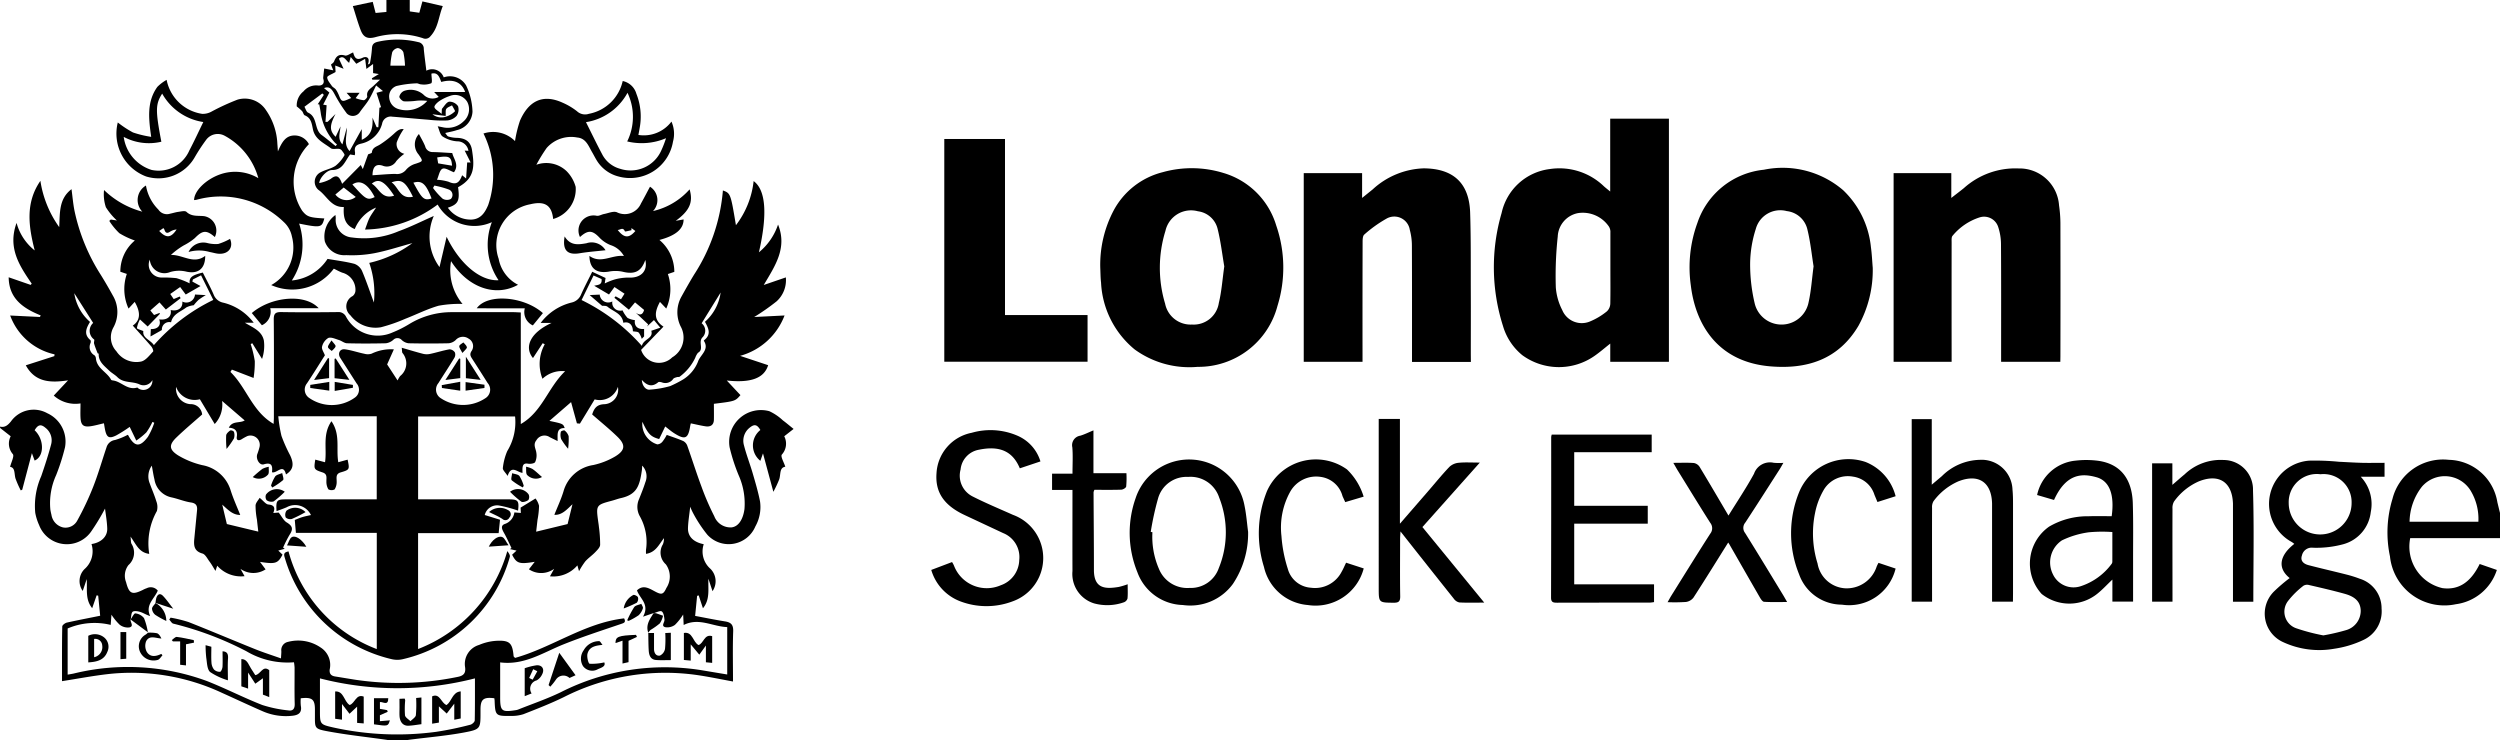 <svg data-name="Group 457" xmlns="http://www.w3.org/2000/svg" width="182.864" height="54.158" viewBox="0 0 182.864 54.158">
    <path data-name="Path 542" d="M0 31.204c.37.091.592-.126.8-.377a2.04 2.04 0 0 1 2.661-.6 2.276 2.276 0 0 1 1.292 2.5 15.512 15.512 0 0 1-.645 2.023 4.935 4.935 0 0 0-.423 2.535c.02.124.047.248.078.37a1.118 1.118 0 0 0 .849.924.973.973 0 0 0 1.045-.511 20.94 20.94 0 0 0 1.163-2.469c.368-.936.643-1.909.967-2.864a.756.756 0 0 1 .628-.551 4.754 4.754 0 0 0 .924-.378.086.086 0 0 1 .042.035c.454.852.846.9 1.434.117a5.117 5.117 0 0 0 .47-1.036l-.135-.061a4.694 4.694 0 0 1-.447.769 5.169 5.169 0 0 1-.735.595l-.481-1a10.489 10.489 0 0 1-.98.621c-.523.261-.7.158-.82-.4-.032-.153-.054-.309-.084-.485-.338.076-.65.168-.967.215-.535.078-.717-.077-.747-.623-.019-.329 0-.66 0-1.045a2.363 2.363 0 0 1-1.956-.573l1.045-1.115c-1.258.189-2.4.166-3.09-1.1l2.086-.67.018-.13a4.492 4.492 0 0 1-3.248-2.841l2.176.107.057-.115C1.688 22.552.651 21.834.635 20.282l1.607.557.078-.09c-.892-1.305-1.775-2.612-1.107-4.444a3.829 3.829 0 0 0 1.326 2.013c-.447-1.754-.7-3.471.416-5.089a7.837 7.837 0 0 0 1.376 3.384c.058-1.071-.028-2.067.9-2.776.075.558.117 1.07.216 1.571a14.085 14.085 0 0 0 1.927 4.7q.461.745.882 1.514a2.345 2.345 0 0 1 .047 2.315 1.491 1.491 0 0 0 .211 1.757 1.743 1.743 0 0 0 1.821.748c.331-.081.6-.455.863-.728.043-.044-.047-.274-.13-.372-.429-.5-.877-.991-1.356-1.527.615-.416.544-1.044.141-1.733l-.451.488a3.432 3.432 0 0 1-.125-2.534l-.474-.159a2.949 2.949 0 0 1 1.061-2.284 5.743 5.743 0 0 1-1.133-.535 4.807 4.807 0 0 1-.738-.9l.111-.1.446.069a4.719 4.719 0 0 1-.805-.969A2.968 2.968 0 0 1 7.61 13.9a6.363 6.363 0 0 0 2.8 1.582 1.228 1.228 0 0 1 .266-1.911 3.237 3.237 0 0 0 .908 1.759.75.75 0 0 0 .859.3c.2-.04.4-.107.6-.134s.491-.1.595 0c.389.369.847.262 1.3.316a1.07 1.07 0 0 1 .777 1.527c-.61-.531-.9-.5-1.461.075a4.27 4.27 0 0 1-.811.535 5.271 5.271 0 0 0-.942.7c.86-.035 1.654.718 2.509.066.007.918-.5 1.348-1.373 1.155a2.278 2.278 0 0 0-1.191.029 1.073 1.073 0 0 1-1.488-.91.935.935 0 0 0 .88 1.311 9.036 9.036 0 0 1 1.063.045 5.825 5.825 0 0 1 .97.381c-.043-.431.162-.6.964-.788.263.527.552 1.051.789 1.6a.944.944 0 0 0 .7.6 3.94 3.94 0 0 1 2.232 1.468h-.646c.568.348 1.246.587 1.391 1.305a2.971 2.971 0 0 1-.133 1.344l-.714-1.15-.117.065a7.835 7.835 0 0 1 .3 1.242 7.239 7.239 0 0 1-.089 1.234l-1.587-.611-.106.17c1.183 1.147 1.595 2.9 3.158 3.8.007-.151.02-.311.02-.472 0-2.387.015-4.773-.009-7.16-.006-.455.142-.552.563-.546 1.374.023 2.75.017 4.124 0a.608.608 0 0 1 .6.34 2.634 2.634 0 0 0 3.394 1.154 8.232 8.232 0 0 0 1.266-.639 5.942 5.942 0 0 1 3.111-.849q2.23-.005 4.458 0c.169 0 .339.014.554.023v8.161c1.573-.9 1.983-2.661 3.243-3.863a2.077 2.077 0 0 0-1.657.552 2.943 2.943 0 0 1 .167-2.524l-.152-.079-.71 1.087c-.672-.811-.183-1.868 1.361-2.568h-.8a4.04 4.04 0 0 1 2.255-1.491.974.974 0 0 0 .707-.6c.243-.545.523-1.072.811-1.653l.975.455-.06.4a4.686 4.686 0 0 1 .69-.281 3.826 3.826 0 0 1 1.04-.148c.906.052 1.43-.469 1.238-1.288-.3.858-.79 1.08-1.682.854a2.544 2.544 0 0 0-1 0c-.894.143-1.389-.228-1.407-1.152.842.61 1.642-.1 2.524.009a1.709 1.709 0 0 0-.979-.8 2.309 2.309 0 0 1-.772-.507c-.545-.586-.86-.622-1.463-.083a1.1 1.1 0 0 1 1.233-1.552c.169.021.351-.1.531-.132.31-.059.667-.224.927-.131a1.292 1.292 0 0 0 1.771-.638c.225-.4.438-.814.66-1.227a1.158 1.158 0 0 1 .219 1.782 5.1 5.1 0 0 0 2.677-1.588c.275.935.006 1.558-1.014 2.3l.575-.1c0 .688-.561 1.182-1.768 1.5a3.056 3.056 0 0 1 1.09 2.334l-.472.16a3.458 3.458 0 0 1-.119 2.525l-.461-.489c-.361.666-.517 1.3.259 1.811l-1.637 1.7a1.373 1.373 0 0 0 2.276.547 1.679 1.679 0 0 0 .615-2.267 2.349 2.349 0 0 1 .065-2.185c.3-.54.6-1.075.92-1.6a13.291 13.291 0 0 0 2.107-6.156c.56.208.567.227.953 2.542a6.442 6.442 0 0 0 1.295-3.228c.888.651 1.028 2.411.386 5.21a4.435 4.435 0 0 0 1.4-2.029c.688 1.708-.214 3.014-1.046 4.419l1.616-.555a2.091 2.091 0 0 1-.674 1.75 16.277 16.277 0 0 1-1.641 1.148l2.221-.113a4.848 4.848 0 0 1-3.252 2.954l2.052.683c-.291.945-1.249 1.314-3.026 1.121l1 1.068c-.387.444-.387.444-1.943.636 0 .393.01.783 0 1.172s-.258.525-.6.476-.7-.14-1.088-.218c-.013.059-.035.13-.046.2-.145.922-.371 1.028-1.163.526-.224-.141-.426-.316-.663-.5l-.443.921c-.619-.166-.813-.369-1.227-1.26a1.557 1.557 0 0 0 1.091 1.651.531.531 0 0 0 .377-.2 3.037 3.037 0 0 0 .314-.494c.408.149.82.28 1.213.453a.633.633 0 0 1 .289.339c.353.993.668 2 1.037 2.988a18.874 18.874 0 0 0 .936 2.166 1.267 1.267 0 0 0 1.274.818c.507-.063.838-.6.936-1.341a5.062 5.062 0 0 0-.414-2.443 13.373 13.373 0 0 1-.671-2.063 2.327 2.327 0 0 1 2.9-2.652 3.751 3.751 0 0 1 .993.672c.253.187.492.392.785.627l-.684.535a1.186 1.186 0 0 1-.176 1.341c-.106.139.149.554.253.889-.436.063-.324.538-.439.907a7.864 7.864 0 0 1-.434.927l-.759-2.811-.192.545a1.441 1.441 0 0 1 0-2.255c-.234-.4-.431-.451-.769-.18a1.216 1.216 0 0 0-.424 1.323c.176.686.436 1.348.634 2.028s.4 1.361.535 2.053a2.893 2.893 0 0 1-.342 1.83 2.115 2.115 0 0 1-3.508.611 9.791 9.791 0 0 1-1.057-1.608 4.268 4.268 0 0 1-.2-.447c-.066.608-.15 1.086-.163 1.566-.017.616.4 1.027 1.152 1.177a1.683 1.683 0 0 0 .49 1.8 1.281 1.281 0 0 1 .152 1.636l-.3-.91c-.034.759.135 1.514-.4 2.161l-.311-.943-.116.034-.144 1.467c.695.129 1.431.281 2.175.4.441.068.626.237.608.729-.043 1.214-.013 2.431-.013 3.67-.816-.151-1.6-.312-2.381-.436a16.4 16.4 0 0 0-9.986 1.573c-.961.47-1.963.861-2.96 1.252a2.721 2.721 0 0 1-.932.126c-1.1.02-1.135-.021-1.178-1.113 0-.062-.016-.122-.022-.179-.8-.1-1.01.078-1.01.833v.189c0 1.188.012 1.254-1.185 1.48-1.314.247-2.654.358-3.984.529-.122.016-.244.041-.366.062h-1.043c-.122-.02-.244-.045-.367-.062-1.449-.206-2.91-.359-4.346-.633-.84-.161-.823-.247-.821-1.088v-.474c0-.756-.2-.928-1.036-.833a3.059 3.059 0 0 0 .006.554c.093.5-.172.677-.611.724a4.242 4.242 0 0 1-2.177-.327c-1-.435-1.984-.9-2.974-1.345a15.614 15.614 0 0 0-8.4-1.369c-1.09.128-2.172.333-3.307.511v-.54c0-1.153-.006-2.307.019-3.46 0-.1.207-.255.34-.285.813-.182 1.632-.336 2.432-.5l-.144-1.467-.114-.027-.326.942c-.526-.651-.348-1.392-.4-2.129l-.291.868a1.236 1.236 0 0 1 .131-1.6 1.732 1.732 0 0 0 .509-1.831c.7-.105 1.169-.542 1.152-1.13-.013-.489-.1-.974-.162-1.465a15.981 15.981 0 0 1-1.013 1.676 2.168 2.168 0 0 1-3.807-.466 3.866 3.866 0 0 1-.284-.9 5.376 5.376 0 0 1 .436-2.676c.266-.773.521-1.552.729-2.342a1.15 1.15 0 0 0-.41-1.193c-.338-.294-.559-.244-.8.173.718.673.716 1.916 0 2.217l-.2-.544-.707 2.677-.108.05a7.514 7.514 0 0 1-.38-.86c-.11-.354-.01-.81-.4-.863.085-.35.32-.783.2-.933a1.167 1.167 0 0 1-.155-1.305l-.771-.605zM47.816 44.84l-.782.268c.509-.909-.239-1.32-.442-1.926.455-.433.889-.146 1.319.082.473.253.608.232.832-.256a1.52 1.52 0 0 0-.04-1.73 1.146 1.146 0 0 1-.214-1.464 1.161 1.161 0 0 0 .077-.453c-.374.475-.6 1.042-1.312 1.151a2.284 2.284 0 0 1 0-.307 3.855 3.855 0 0 0-.445-2.428 1.391 1.391 0 0 1-.068-1.263c.163-.409.332-.82.463-1.24a1.118 1.118 0 0 0-.231-1.216c-.01.163-.01.255-.023.346-.164 1.1-.339 1.763-1.537 2.03-.215.048-.423.129-.635.186-1.189.318-1.19.319-1.014 1.589.016.11.034.219.043.329a9.531 9.531 0 0 1 .091 1.316c-.01.186-.208.379-.357.534-.229.239-.509.429-.729.674a5.381 5.381 0 0 0-.458.72l-.121-.428a2.3 2.3 0 0 1-2.005.8l.306-.55a1.6 1.6 0 0 1-1.845.036l.425-.547c-1.134.19-1.327.125-1.655-.519l.324-.3-.483-.111.113-.079c-.154-.319-.3-.642-.464-.954-.144-.274-.426-.65-.034-.8a1.035 1.035 0 0 0 .71-.849l.473.039-.019-.39 1.091-.669a1.459 1.459 0 0 1 .259.538 6.19 6.19 0 0 1-.112 1.025c-.034.285-.063.57-.1.867l2.3-.558.357-1.451c-.4.371-.763.81-1.326.775.227-.575.491-1.131.668-1.711a2.669 2.669 0 0 1 2.175-1.93 5.428 5.428 0 0 0 1.613-.632c.737-.45.764-.851.152-1.444-.586-.568-1.225-1.084-1.842-1.624.14-.429.32-.731.892-.75a1.063 1.063 0 0 0 .992-1.269 1.393 1.393 0 0 1-1.7.916l-1.08 1.774-.219-.021-.427-1.554-1.585 1.374c1 .212 1 .212 1.117.523-.614-.006-.511.46-.518.952-.241-.119-.41-.2-.576-.285a.68.68 0 0 0-.972.221c-.27.332-.042.615-.006.926a1.168 1.168 0 0 1-.089.677c-.063.108-.353.146-.524.116-.289-.049-.377.078-.4.314-.011.105 0 .213 0 .358-.39-.042-.822-.609-1.087.225-.16-.25-.369-.428-.351-.578a4.292 4.292 0 0 1 .322-1.24 4.054 4.054 0 0 0 .572-2.534h-7.092v6.064h6.621c.691 0 .777.1.689.826a9.348 9.348 0 0 0-1.352-.369.928.928 0 0 0-1.084.689l1.117.346-.1.98h-5.893v8.476a10.863 10.863 0 0 0 6.526-7.161c.114.141.222.311.182.432a10.592 10.592 0 0 1-7.8 7.466 1.779 1.779 0 0 1-.833.007 10.671 10.671 0 0 1-7.832-7.444c-.106-.31.021-.382.279-.441a10.563 10.563 0 0 0 6.457 7.145v-8.5h-5.916l-.082-.945c.176-.068.36-.15.551-.208s.409-.1.632-.151a1.281 1.281 0 0 0-1.784-.565c-.235.1-.474.182-.732.28-.053-.786.014-.862.682-.862h6.645v-6.079h-7.2a9.98 9.98 0 0 0 .232 1.435 11.049 11.049 0 0 0 .63 1.415c.309.656.235 1.066-.3 1.406-.2-.842-.665-.042-1.024-.162.055-.46-.012-.754-.6-.576-.306.093-.592-.389-.478-.738a4.815 4.815 0 0 0 .157-.491.681.681 0 0 0-.875-.841 3.833 3.833 0 0 0-.452.252c-.2.1-.367.069-.325-.2.068-.432-.127-.635-.584-.662.261-.53.79-.305 1.162-.532l-1.654-1.424a2.073 2.073 0 0 1-.54 1.686l-1.085-1.812a1.443 1.443 0 0 1-1.74-.907 1.134 1.134 0 0 0 1.037 1.266.835.835 0 0 1 .869.756c-.628.557-1.269 1.09-1.869 1.668-.566.543-.567.888.1 1.316a6.178 6.178 0 0 0 1.773.721 2.657 2.657 0 0 1 2.082 1.848c.192.606.459 1.19.7 1.794-.554.012-.924-.407-1.316-.753l.337 1.419 2.3.554c-.036-.309-.07-.6-.1-.886a5.651 5.651 0 0 1-.1-1.027c.013-.2.2-.385.3-.558.28.225.446.47.634.488.448.041.513.252.362.621l.395-.032c.228.291.361.585.588.722.425.258.494.475.212.9a9.064 9.064 0 0 0-.477.942l.12.087-.473.129.312.3c-.34.646-.519.706-1.649.528l.409.547a1.63 1.63 0 0 1-1.837-.037l.3.536a2.31 2.31 0 0 1-2-.766l-.128.381c-.177-.281-.294-.5-.441-.693s-.3-.52-.512-.579c-.626-.174-.645-.6-.594-1.1l.2-2.071c.029-.328-.073-.508-.452-.565-.48-.071-.939-.269-1.417-.371a1.587 1.587 0 0 1-1.249-1.319c-.076-.3-.119-.615-.192-1a1.348 1.348 0 0 0-.15 1.3c.153.431.343.85.474 1.287a1.16 1.16 0 0 1 .049.729 4.832 4.832 0 0 0-.561 3.136c-.747-.092-.961-.7-1.369-1.266.037.274.012.44.082.545a1.21 1.21 0 0 1-.235 1.542 1.28 1.28 0 0 0-.173 1.246c.222.856.44.952 1.22.573a1.913 1.913 0 0 1 .3-.132.653.653 0 0 1 .8.181c-.262.618-.927 1.041-.559 1.858-.273-.079-.487-.226-.723-.3-.177-.057-.453-.1-.559-.011s-.1.371-.141.569l-.013-.012c-.027.2.284.508-.093.588a.971.971 0 0 1-.7-.2 4.018 4.018 0 0 1-.6-.734l-.056.748a4.992 4.992 0 0 0-3.149.261v3.377c.172-.031.311-.053.447-.082a16.7 16.7 0 0 1 9.742.551c1.364.536 2.673 1.213 4.037 1.748a9.269 9.269 0 0 0 1.927.4c.323.051.466-.122.456-.478-.025-.885-.007-1.77-.01-2.655a3.756 3.756 0 0 0-.044-.388 5.885 5.885 0 0 1-3.478-.806 23.885 23.885 0 0 0-5.346-2.019c-.114-.023-.2-.193-.3-.3l.1-.14a9.7 9.7 0 0 1 1.315.323c1.627.642 3.237 1.326 4.859 1.978.6.243 1.227.442 1.9.68.012-.259.03-.4.025-.538a.609.609 0 0 1 .483-.669 2.913 2.913 0 0 1 2.4.415 1.509 1.509 0 0 1 .654 1.607c-.032.321.112.462.406.508.513.081 1.027.17 1.541.249a21.466 21.466 0 0 0 7.4-.216c.453-.087.62-.275.556-.723a1.447 1.447 0 0 1 1.022-1.617 3.814 3.814 0 0 1 1.228-.3c1.009-.059 1.215.146 1.3 1.124 0 .025.037.046.105.125 2.71-.76 5.086-2.559 7.979-2.893.15.3-.011.335-.241.414-1.416.482-2.841.945-4.226 1.5-1.481.6-2.85 1.529-4.6 1.306v2.56c0 1 .115 1.094 1.111.938a.918.918 0 0 0 .185-.041c1.052-.422 2.132-.787 3.148-1.281a16.822 16.822 0 0 1 10.312-1.6l1.852.309v-3.467c-1.068-.035-2.072-.718-3.185-.153l-.038-.767a4.03 4.03 0 0 1-.6.757.945.945 0 0 1-.7.172c-.341-.085-.047-.359-.067-.547-.023-.216-.056-.507-.2-.609-.111-.079-.393.079-.6.132zm-13.08 4.781a22.722 22.722 0 0 1-11.333 0v2.351c0 1.009 0 1.019 1.011 1.247a21.587 21.587 0 0 0 7.484.312 24.005 24.005 0 0 0 2.5-.519c.131-.03.324-.2.328-.318.02-1.018.014-2.042.014-3.073zM23.765 25.988c-.428.672-.858 1.371-1.313 2.054a.728.728 0 0 0 .141 1.049 2.886 2.886 0 0 0 3.352 0 .7.7 0 0 0 .138-1.047c-.4-.627-.8-1.248-1.2-1.877-.2-.318-.02-.666.347-.617.478.064.94.228 1.414.325a.915.915 0 0 0 .543-.008 3.229 3.229 0 0 1 1.622-.312l-.492 1.1.764 1.173a2.035 2.035 0 0 1 .188-.322 1.178 1.178 0 0 0 .172-1.685c-.041-.052-.025-.148-.056-.385.578.167 1.075.321 1.579.449a1.157 1.157 0 0 0 .507 0c.473-.1.937-.252 1.413-.334a.5.5 0 0 1 .389.227.474.474 0 0 1-.04.4c-.377.622-.778 1.227-1.164 1.842a.74.74 0 0 0 .185 1.115 2.941 2.941 0 0 0 3.247-.006.734.734 0 0 0 .165-1.116q-.555-.882-1.12-1.757c-.121-.188-.216-.336-.051-.584a.623.623 0 0 0-.225-.906.71.71 0 0 0-.946.114.877.877 0 0 1-.505.229q-1.469.032-2.939 0a.9.9 0 0 1-.492-.236.425.425 0 0 0-.625-.009 1.023 1.023 0 0 1-.537.245c-.947.023-1.9.026-2.844 0-.2-.006-.391-.179-.6-.242-.255-.077-.564-.228-.769-.146a1.008 1.008 0 0 0-.456.637c-.045.178.126.407.208.63zm-8.164-4.05-.894-1.8-.595.3-.045.155.6.329-1.082.621-.407-.549-.725.51.252.372.442-.187.064.123-1.081.829-.464-.521-.67.589.272.333.4-.151.028.065-.895.926-.565-.518a2.174 2.174 0 0 0-.223.632c0 .067.284.138.471.22-.073.521.515.633.772 1.029a13.789 13.789 0 0 1 4.345-3.306zm30.4.716-1.063-.874.093-.107.393.217.257-.408-.735-.487-.4.546-1.083-.64c.286-.075.591-.047.539-.491l-.586-.26-.876 1.797a14.1 14.1 0 0 1 4.408 3.354c.126-.519.866-.534.691-1.106l.661-.227-.467-.557-.5.467.078-.15-.911-.859c.257.185.5.218.612-.2l-.662-.551zm5.321.992a.693.693 0 0 1 .092 1c-.388.355.1.867-.331 1.141-.013.009-.031.016-.038.028a1.325 1.325 0 0 0-.194.362 3.675 3.675 0 0 1-1.153 1.389c-.06.016-.13 0-.187.02-.1.033-.221.059-.271.132a.694.694 0 0 1-.84.246c-.083-.019-.2-.048-.252-.008-.428.367-.81.271-1.2-.169.026.484.336.776.623.709a7.072 7.072 0 0 0 1.452-.256 8.249 8.249 0 0 0 .957-.492 2.721 2.721 0 0 0 1.074-1.292c.155-.492.86-.876.428-1.53-.006-.008.032-.05.056-.069.506-.421.273-.867.027-1.319a3.487 3.487 0 0 0 1.146-2.141zm-45.89-2.2a3.475 3.475 0 0 0 1.152 2.1c-.284.47-.474.909.027 1.333.038.032.036.151.011.213a.69.69 0 0 0 .294.9.354.354 0 0 1 .1.232c.073.73.811.985 1.111 1.552.025.048.144.05.22.067.574.124 1.009.708 1.682.506.029-.008.075.054.116.077a.66.66 0 0 0 1-.621.728.728 0 0 1-.964.3c-.513-.226-1.145-.07-1.594-.518-.186-.187-.435-.311-.624-.5-.347-.338-.771-.64-.743-1.212 0-.012-.072-.019-.081-.04-.091-.23-.187-.461-.257-.7-.029-.1.046-.263 0-.305a.777.777 0 0 1-.067-1.208zm6.212-4.552c.519.544.861.519 1.275-.109a1.027 1.027 0 0 0-.475.16c-.218.146-.343.1-.415-.143a.554.554 0 0 0-.078-.118zm34.545-.211-.005.158c-.165.03-.46.116-.475.081-.143-.331-.331-.108-.527-.1.474.6.82.62 1.292.074z"/>
    <path data-name="Path 543" d="M182.864 39.362h-6.568a3.117 3.117 0 0 0 2.36 3.657c1.171.155 2.061-.41 2.721-1.765l1.257.435a3.65 3.65 0 0 1-3 2.507 4 4 0 0 1-4.818-3.5 8.418 8.418 0 0 1 .185-4.212 3.809 3.809 0 0 1 4.117-2.85 3.682 3.682 0 0 1 3.553 3.1c.067.272.131.544.2.816zm-1.582-1.2a3.983 3.983 0 0 0-.593-2.315 2.211 2.211 0 0 0-3.54-.244 4.274 4.274 0 0 0-.9 2.559z"/>
    <path data-name="Path 544" d="M29.971 0v.834l.7.1.227-.831 1.49.344c-.313.768-.326 1.581-.9 2.2a.456.456 0 0 1-.566.142 6.041 6.041 0 0 0-3.453-.075c-.57.152-.879.036-1.09-.518s-.37-1.131-.57-1.752l1.454-.308.21.812.792-.074V.001z"/>
    <path data-name="Path 545" d="M23.958 18.937c.708.123 1.349.2 1.965.362a.987.987 0 0 1 .557.516c.314.735.567 1.5.87 2.314a6.8 6.8 0 0 0-.34-2.9 8.416 8.416 0 0 0 3.155-1.447c-.962.262-1.855.558-2.772.737a8.851 8.851 0 0 1-2.069.143 1.508 1.508 0 0 1-1.563-1 1.929 1.929 0 0 1 .776-1.936c.009.093.02.163.021.233a1.283 1.283 0 0 0 1.176 1.409 6.444 6.444 0 0 0 3.432-.458c.871-.313 1.7-.735 2.564-1.113a3.784 3.784 0 0 0 .418 3.739l.52-2.217c.937 1.955 2.456 3.26 3.8 3.177a4.627 4.627 0 0 1-.491-4.246 3.086 3.086 0 0 1-3.965-1.288 9.132 9.132 0 0 1-5.313 1.829c.12-.319.2-.588.32-.833s.3-.475.489-.775a2.858 2.858 0 0 0-1.559 1.572c-.75-.3-.847-.9-.8-1.615-.933.043-1.246-.832-1.869-1.26a.78.78 0 0 1 .178-1.282c.347-.186.763-.255 1.084-.471a2.648 2.648 0 0 0 .654-.772c.037-.055-.122-.252-.21-.368a.315.315 0 0 0-.2-.1c-.2-.021-.456.055-.587-.045-.5-.381-1.142-.635-1.305-1.361-.089-.4-.116-.851-.6-1.044-.092-.036-.117-.217-.2-.311a3.9 3.9 0 0 0-.389-.342 1.315 1.315 0 0 1 .494-1.1 1.2 1.2 0 0 1 1.075-.428c.252.018.473-.1.388-.435a.44.44 0 0 1-.022-.14c.021-.225.049-.448.074-.671l.664.134-.169-.417c.07-.069.189-.134.227-.232.148-.375.342-.567.794-.436.159.045.381-.137.6-.224.1.355.215.621.694.389.241-.117.588-.049.378.5l.154-.084a8.759 8.759 0 0 0 .15-1.086c.008-.321.156-.435.435-.5a6.484 6.484 0 0 1 2.956.027.477.477 0 0 1 .4.5c.051.517.121 1.031.189 1.59a.9.9 0 0 1 1.271.489 1.37 1.37 0 0 1 1.634.583 4.757 4.757 0 0 1 .47 1.921 1.451 1.451 0 0 1-1.147 1.354c-.249.087-.514.13-.851.211.088.1.142.226.226.253a2.2 2.2 0 0 0 .6.1c.646.013 1.039.263 1.137.9.171 1.114.246 2.036-1.02 2.711.136.99.014 1.251-.748 1.5a2.036 2.036 0 0 0 1.744.868c.67-.037.975-.518 1.205-1.059a6.836 6.836 0 0 0-.342-5.236 2.249 2.249 0 0 1 2.306.555 8.817 8.817 0 0 1 .363-1.492c.584-1.343 1.579-2.019 3.116-1.318a4.789 4.789 0 0 1 1.052.624.868.868 0 0 0 .869.191 3.129 3.129 0 0 0 2.477-2.4 1.32 1.32 0 0 1 1 .932 4.519 4.519 0 0 1 .239 2.512c-.028.169-.06.336-.092.5a2.533 2.533 0 0 0 2.419-.976 2.183 2.183 0 0 1 .112 1.467 3.184 3.184 0 0 1-4 2.544 2.615 2.615 0 0 1-1.589-1.191c-.107-.176-.2-.36-.3-.536-.281-.464-.453-1.06-1.113-1.12a2.389 2.389 0 0 0-2.234.76 11.564 11.564 0 0 0-.758 1.234 2.148 2.148 0 0 1 2.209.465 2.607 2.607 0 0 1 .667 1.154 2.265 2.265 0 0 1-1.647 2.347c-.106-1.011-.608-1.333-1.677-1.076a3.034 3.034 0 0 0-2.309 3.988 2.676 2.676 0 0 0 1.417 1.9c-1.656.922-3.669.211-4.9-1.729a3.841 3.841 0 0 0 .84 3.13 8.344 8.344 0 0 0-1.752.132c-.839.24-1.631.645-2.45.961a11.752 11.752 0 0 1-1.77.614 2.312 2.312 0 0 1-2.23-.876.851.851 0 0 1 .168-1.409.546.546 0 0 0 .2-.368 1.294 1.294 0 0 0-.958-1.339c-.206-.074-.4-.187-.623-.294a3.792 3.792 0 0 1-4.58 1.2 3.133 3.133 0 0 0 1.516-3.547 1.96 1.96 0 0 0-.607-1.075 6.628 6.628 0 0 0-6.364-1.619 1.417 1.417 0 0 1-.185.025c0-.669.864-1.517 1.9-1.88a3.311 3.311 0 0 1 2.8.277 5.041 5.041 0 0 0-2.478-3.111 1.054 1.054 0 0 0-1.33.293 13.419 13.419 0 0 0-.852 1.3 3.051 3.051 0 0 1-3.551 1.392 3.352 3.352 0 0 1-2.07-3.949 7.479 7.479 0 0 0 1.111.731 7.643 7.643 0 0 0 1.332.321c-.188-1.34-.331-2.571.451-3.655a3 3 0 0 1 .678-.513 3.121 3.121 0 0 0 2.592 2.485 1.3 1.3 0 0 0 .721-.18 16.527 16.527 0 0 1 1.872-.858 1.851 1.851 0 0 1 2.085.771 4.637 4.637 0 0 1 .831 2.48c.014.141.021.282.039.534.275-.626.537-1.171 1.231-1.165a1.174 1.174 0 0 1 1.036.635 3.927 3.927 0 0 0-.49 4.873c.352.441.532.5 1.616.561-.172.674-.27.694-1.841.377a4.819 4.819 0 0 1-.535 4.161 3.494 3.494 0 0 0 2.613-1.579zm8.059-9.7c.129.026.266.05.4.079a1.647 1.647 0 0 0 1.486-.436 1.169 1.169 0 0 0 .277-1.421 1.038 1.038 0 0 0-1.3-.431 3.1 3.1 0 0 0-.749.369c-.156.107-.379.322-.353.443.034.161.28.277.525.492.022-.247 0-.348.042-.395.16-.187.324-.474.518-.5a.769.769 0 0 1 .64.329.811.811 0 0 1-.11.716 1.077 1.077 0 0 1-.7.33 8.41 8.41 0 0 1-1.318-.051c-.9-.07-1.789-.158-2.685-.226a.636.636 0 0 0-.743.528 2.024 2.024 0 0 1-1.5 1.436c-.455.1-.539.283-.476.667a.756.756 0 0 1-.022.187l-.341-.054c-.381.484-.523 1.141-1.321 1.138-.41 0-.93.627-.933.952a2.653 2.653 0 0 0 .832-.3c.463-.38.652-.15.839.358l1.364-1.378.149.3.387-1.077c.1-.045.271-.082.276-.134.036-.381.357-.432.6-.59a7.724 7.724 0 0 0 .991-.763c.23-.21.435-.413.737-.357a4.163 4.163 0 0 0-.509.962.725.725 0 0 0 .556.84 3.452 3.452 0 0 0-.584.528.8.8 0 0 1-1.016.336c-.484-.145-.719.083-.729.706.556-.035 1.106-.089 1.657-.1a.847.847 0 0 0 .815-.322 1.439 1.439 0 0 1 .693-.425c.542-.187.55-.167.209-.67a1.119 1.119 0 0 1 .022-1.5c.167.321.337.6.455.895a.55.55 0 0 0 .545.425c.471.008.939.045 1.438.072.1.436.52.863.124 1.406-.284-.1-.644-.352-.84-.258-.214.1-.273.523-.4.806a3.624 3.624 0 0 1 .837.143c.553.25.788.1 1-.474l.291.237.078-1.17h.254l-.437-.869.276.016a.818.818 0 0 0-.828-.694 2.232 2.232 0 0 1-1.058-.353c-.195-.132-.243-.485-.361-.744zm-22.969.772a2.946 2.946 0 0 0 2.034 2.419 2.447 2.447 0 0 0 2.765-1.417c.358-.68.679-1.379 1.024-2.085a4.152 4.152 0 0 1-3.008-2.078c-.493.768-.5 1.221-.061 3.518a3.915 3.915 0 0 1-2.754-.354zM42.86 8.932c.408.814.776 1.58 1.175 2.331a2.091 2.091 0 0 0 1.316 1.081 2.458 2.458 0 0 0 3.014-1.326 7.715 7.715 0 0 0 .352-.91 4.523 4.523 0 0 1-2.84.237 4.08 4.08 0 0 0 .022-3.557 4.19 4.19 0 0 1-3.038 2.147zm-19.053-.014.16-.008.575-.573c-.442.848-.448 1.221.008 1.671l.359-.762c-.042.48-.233.924.139 1.315l.317-1.228c.031.6-.268 1.207.206 1.717l.89-1.606v.785c.636-.3.842-.759.782-1.627l.305.7.127.008.078-1.427.119-.046-.333-1.049.475-.126-.5-.412c-.2.4-.347.742-.539 1.054s-.444.593-.656.9a.619.619 0 0 1-.947.1 10.9 10.9 0 0 1-.912-1.439c-.213-.4-.409-.569-.759-.419l.391.322-.454.886.253.044zm.738-3.651c-.264.16-.612.279-.61.389 0 .211.2.427.334.625.069.1.2.154.282.249a1.627 1.627 0 0 1 .175.3c.1.187.159.473.309.534s.391-.1.656-.19l-.341-.386h.953l-.29.389a2.107 2.107 0 0 0 .592.153c.1 0 .273-.2.257-.279-.078-.423.25-.568.477-.786.124-.121.25-.237.462-.437h-.566l-.037-.1.514-.313-.422-.068v-.668l-.489.363-.094-.739-.644.362-.411-.5-.113.431c-.253-.171-.4-.609-.75-.305l.344.74-.614-.24zm7.212 1.464h2.267c-.251-.71-.85-.979-1.748-.737-.132-.34-.243-.733-.719-.608 0 .267.09.633-.02.707a1.473 1.473 0 0 1-.748.076c-.107 0-.217-.083-.32-.073a7.669 7.669 0 0 0-1.466.194.8.8 0 0 0-.532.867.934.934 0 0 0 .64.809 2.01 2.01 0 0 0 2.141-.587 3.577 3.577 0 0 0-.774-.012 5.27 5.27 0 0 1-.926.046c-.134-.017-.356-.245-.34-.347a.61.61 0 0 1 .344-.416 1.425 1.425 0 0 1 1.417.27.918.918 0 0 0 1.117.168zm-8.07.209-.111-.107-1.307.976c.079.134.134.369.268.431.715.325.431 1.23.991 1.636.352.254.68.541 1.022.809l.1-.121a1.355 1.355 0 0 1-.2-.18 4.176 4.176 0 0 1-.977-2.038c-.029-.239-.078-.476-.12-.715h-.114zm5.937-2.139a5.744 5.744 0 0 0-.121-.986.534.534 0 0 0-.406-.3.544.544 0 0 0-.407.306 5.866 5.866 0 0 0-.135.982zm-3.85 8.691c.988 1.112 1.1 1.173 1.632.924-.509-.983-1.071-1.301-1.632-.922zm6 .079-.1.178a5.305 5.305 0 0 0 .7.783.622.622 0 0 0 .6.024.423.423 0 0 0-.165-.7 6.7 6.7 0 0 0-1.039-.283zm-1.57.82c-.554-1.121-.831-1.31-1.562-1.052.52.357.609 1.255 1.558 1.054zm-1.377-.078c-.691-1.059-1.135-1.3-1.633-.877.525.302.716 1.176 1.629.879zm1.409-.952c.626 1.148.758 1.34 1.33 1.157-.406-1.074-.699-1.34-1.331-1.155zm-5.706.868a1.047 1.047 0 0 0 1.491.175l-.881-.687zm7.1-5.872a1.032 1.032 0 0 0 1 .173 1.591 1.591 0 0 0 .648-.389c.03-.027-.139-.284-.215-.435-.143.083-.33.134-.416.257-.075.106-.035.292-.05.519zm1.436 3.763c-.05-.655-.2-.747-1.088-.605l.07.435z"/>
    <path data-name="Path 546" d="M117.783 26.466v-1.334c-.413.326-.753.622-1.12.879a4.546 4.546 0 0 1-5.312-.03 4.315 4.315 0 0 1-1.416-2.143 14.159 14.159 0 0 1-.1-8.253 4.122 4.122 0 0 1 3.52-3.219 4.69 4.69 0 0 1 3.966 1.263c.123.11.254.211.458.381V8.679h4.295v17.787zm.01-6.859v-2.6a.728.728 0 0 0-.111-.438 2.311 2.311 0 0 0-2.268-.979 1.825 1.825 0 0 0-1.472 1.714 26.627 26.627 0 0 0-.141 3.717 4.328 4.328 0 0 0 .472 1.663 1.545 1.545 0 0 0 1.982.848 4.938 4.938 0 0 0 1.282-.759.807.807 0 0 0 .249-.558c.018-.875.007-1.743.007-2.611z"/>
    <path data-name="Path 547" d="M107.589 26.474h-4.307v-.571c0-2.641.005-5.28-.008-7.919a4.425 4.425 0 0 0-.153-1.167 1.147 1.147 0 0 0-1.728-.811 9.269 9.269 0 0 0-1.6 1.15c-.112.089-.124.343-.124.521q-.012 4.1-.006 8.2v.585h-4.3v-13.8h4.269v1.816l.775-.625a5.787 5.787 0 0 1 3.728-1.539c2.167.012 3.333 1.073 3.4 3.252.062 1.943.04 3.887.048 5.831.007 1.5 0 3 0 4.506z"/>
    <path data-name="Path 548" d="M150.704 26.465h-4.331v-.586c0-2.671.009-5.341-.009-8.012a4.08 4.08 0 0 0-.2-1.249 1.082 1.082 0 0 0-1.364-.717 4.24 4.24 0 0 0-1.971 1.336c-.1.1-.075.326-.076.494q-.005 4.076 0 8.154v.581h-4.244v-13.8h4.22v1.813c.37-.29.651-.5.923-.721a5.626 5.626 0 0 1 4-1.437 2.9 2.9 0 0 1 2.958 2.7 9.554 9.554 0 0 1 .1 1.275q.012 4.882 0 9.766z"/>
    <path data-name="Path 549" d="M136.983 19.591a8.426 8.426 0 0 1-1.04 4.231c-1.466 2.486-3.79 3.208-6.487 2.972-3.85-.339-5.442-3.1-5.779-5.912a9.462 9.462 0 0 1 .477-4.567 5.738 5.738 0 0 1 4.867-3.9 6.787 6.787 0 0 1 5.8 1.5 6.663 6.663 0 0 1 2.029 4.167c.07.5.091 1.006.133 1.509zm-4.328-.109c-.134-.84-.227-1.766-.444-2.662a1.746 1.746 0 0 0-1.515-1.379 1.855 1.855 0 0 0-2.268 1.307 8.6 8.6 0 0 0-.413 2.5 12.418 12.418 0 0 0 .343 2.986 2.018 2.018 0 0 0 3.934-.13c.185-.827.238-1.681.363-2.622z"/>
    <path data-name="Path 550" d="M80.48 19.588a8.493 8.493 0 0 1 .979-4.193 5.618 5.618 0 0 1 3.587-2.8 7.876 7.876 0 0 1 4.439.056 5.708 5.708 0 0 1 3.867 3.849 9.427 9.427 0 0 1 .092 5.867 5.977 5.977 0 0 1-5.843 4.467 6.812 6.812 0 0 1-4.6-1.27 6.738 6.738 0 0 1-2.463-4.885c-.043-.364-.041-.729-.058-1.091zm9.071-.1c-.149-.869-.258-1.825-.489-2.751a1.7 1.7 0 0 0-1.439-1.283 1.916 1.916 0 0 0-2.376 1.435 9.117 9.117 0 0 0-.024 5.323 1.9 1.9 0 0 0 1.969 1.527 1.856 1.856 0 0 0 1.96-1.581c.205-.838.261-1.708.399-2.673z"/>
    <path data-name="Path 551" d="M69.071 10.166h4.44v12.879h6.039v3.413H69.071z"/>
    <path data-name="Path 552" d="M167.48 42.283c-.879-.7-.787-1.62.337-2.5a1.932 1.932 0 0 0-.182-.136 3.171 3.171 0 0 1 1.279-5.953 18.018 18.018 0 0 1 2.166.082c.566.026 1.132.064 1.7.078.533.013 1.068 0 1.639 0v1.018h-1.74a2.918 2.918 0 0 1 .733 2.581 2.756 2.756 0 0 1-2 2.352 7.532 7.532 0 0 1-2.233.259.728.728 0 0 0-.8.558c-.146.408.13.626.484.718.915.238 1.837.449 2.753.681a8.791 8.791 0 0 1 .992.311 2.261 2.261 0 0 1 1.594 2.186 2.3 2.3 0 0 1-1.317 2.286 7.492 7.492 0 0 1-2.154.65 6.275 6.275 0 0 1-3.705-.474 2.283 2.283 0 0 1-.686-3.723 12.454 12.454 0 0 1 1.14-.974zm2.251-7.594a2.057 2.057 0 0 0-2.322 2.108 2.3 2.3 0 0 0 4.6-.008 2.05 2.05 0 0 0-2.277-2.1zm.212 11.787a15.133 15.133 0 0 0 1.667-.386 1.468 1.468 0 0 0 1.065-1.464c-.035-.593-.377-.971-1.167-1.191-.866-.24-1.742-.442-2.617-.644a.522.522 0 0 0-.4.051 6.263 6.263 0 0 0-1.132 1.118 1.282 1.282 0 0 0 .615 2 14.432 14.432 0 0 0 1.97.517z"/>
    <path data-name="Path 553" d="M115.147 36.998h5.379v1.308h-5.379v4.434h5.839v1.3a2.5 2.5 0 0 1-.314.039c-2.259 0-4.518 0-6.777.006-.27 0-.443-.02-.442-.371q.015-5.876.01-11.753a.965.965 0 0 1 .039-.171h7.312v1.285h-5.667z"/>
    <path data-name="Path 554" d="M108.567 44.079c-.7 0-1.263.018-1.827-.013a.674.674 0 0 1-.4-.273 977.16 977.16 0 0 1-3.9-4.922c-.015.244-.029.385-.029.527 0 1.4-.016 2.812.008 4.216.006.388-.124.477-.488.474-1.084-.012-1.084 0-1.084-1.1V30.645h1.551v7.663l2.031-2.341c.527-.608 1.035-1.235 1.588-1.817a1.149 1.149 0 0 1 .679-.3c.468-.047.944-.014 1.547-.014l-4.2 4.716z"/>
    <path data-name="Path 555" d="m76.104 33.751-1.509.505c-.487-1.168-1.375-1.692-2.979-1.362a1.626 1.626 0 0 0-1.353 1.448 1.7 1.7 0 0 0 .87 1.967c.966.491 1.971.908 2.963 1.351a3.361 3.361 0 0 1-.032 6.328 5.393 5.393 0 0 1-3.794.008 3.5 3.5 0 0 1-2.152-2.308l1.52-.576a1.773 1.773 0 0 1 .142.262 2.566 2.566 0 0 0 3.429 1.432 2.005 2.005 0 0 0 1.344-1.838 1.892 1.892 0 0 0-1.175-1.974l-2.823-1.322c-1.513-.709-2.16-1.673-2.053-3.061a3.185 3.185 0 0 1 2.573-2.954 4.964 4.964 0 0 1 3.375.225 2.99 2.99 0 0 1 1.654 1.869z"/>
    <path data-name="Path 556" d="M147.238 44.009h-1.527V36.83c-.04-1.563-.986-2.194-2.449-1.629a4.491 4.491 0 0 0-1.833 1.458.833.833 0 0 0-.107.485c-.007 2.1 0 4.205 0 6.307v.556h-1.489V30.659h1.467v4.794c.307-.26.528-.444.746-.631a4.053 4.053 0 0 1 2.759-1.187 2.259 2.259 0 0 1 2.4 2.183c.035.344.039.693.039 1.041v6.544z"/>
    <path data-name="Path 557" d="M154.461 37.757c.218-1.576-.159-2.584-1.118-2.851-1.01-.281-2.2-.319-3.1 1.664l-1.237-.362a3.184 3.184 0 0 1 2.828-2.516 6.742 6.742 0 0 1 1.7.021c1.567.246 2.416 1.309 2.471 3.1.044 1.42.018 2.843.021 4.264v2.928h-1.514v-1.612c-.408.387-.735.744-1.108 1.041a3.26 3.26 0 0 1-4.066.011 3.3 3.3 0 0 1 .545-4.924 5.547 5.547 0 0 1 2.893-.759c.554-.021 1.106-.005 1.685-.005zm.048 1.159a10.57 10.57 0 0 0-1.724.019 6.527 6.527 0 0 0-1.963.59 1.938 1.938 0 0 0-.664 2.473 1.667 1.667 0 0 0 2.076.868 4.574 4.574 0 0 0 2.219-1.617.274.274 0 0 0 .055-.173c.003-.708.001-1.415.001-2.161z"/>
    <path data-name="Path 558" d="M91.294 38.905a6.653 6.653 0 0 1-1.114 3.809 3.858 3.858 0 0 1-3.66 1.54 3.639 3.639 0 0 1-3.329-2.408 7.626 7.626 0 0 1-.126-5.406 4.12 4.12 0 0 1 7.966.551c.132.628.178 1.275.263 1.914zm-7.122 0 .123.026a5.89 5.89 0 0 0 .474 2.673 2.241 2.241 0 0 0 2.255 1.4 2.157 2.157 0 0 0 2.124-1.446 6.9 6.9 0 0 0 .029-5.164 2.2 2.2 0 0 0-2.275-1.51 2.158 2.158 0 0 0-2.19 1.557 21.12 21.12 0 0 0-.54 2.464z"/>
    <path data-name="Path 559" d="M164.821 44.012h-1.489v-7.174c-.056-1.579-1.019-2.213-2.491-1.631a4.414 4.414 0 0 0-1.818 1.474.928.928 0 0 0-.115.533c-.008 2.069 0 4.139 0 6.208v.587h-1.491V33.89h1.482v1.576c.36-.311.624-.547.9-.773a3.819 3.819 0 0 1 2.853-1.046 2.158 2.158 0 0 1 2.145 2.223c.085 2.697.024 5.397.024 8.142z"/>
    <path data-name="Path 560" d="M122.395 33.855c.567 0 1.04-.023 1.51.013a.636.636 0 0 1 .417.287c.709 1.171 1.4 2.354 2.108 3.557.635-1.029 1.3-2.018 1.869-3.061a1.234 1.234 0 0 1 1.44-.8 4.388 4.388 0 0 0 .708.006c-.111.19-.187.332-.273.468-.835 1.3-1.665 2.607-2.514 3.9a.6.6 0 0 0-.015.759c.946 1.512 1.867 3.04 2.795 4.563.08.132.154.268.281.488-.607 0-1.149.018-1.687-.016-.11-.007-.233-.191-.307-.319-.751-1.3-1.494-2.6-2.239-3.9-.024-.04-.051-.078-.078-.117-.857 1.367-1.685 2.709-2.543 4.033a.834.834 0 0 1-.548.315 12.251 12.251 0 0 1-1.342.015c.117-.2.188-.34.268-.469.945-1.513 1.884-3.03 2.846-4.532a.635.635 0 0 0 .009-.8c-.815-1.277-1.6-2.571-2.4-3.861-.087-.146-.168-.294-.305-.529z"/>
    <path data-name="Path 561" d="m99.745 36.328-1.347.4c-.073-.163-.138-.3-.2-.441a1.908 1.908 0 0 0-1.567-1.4 2.177 2.177 0 0 0-2.255 1.074 5.411 5.411 0 0 0-.644 3.243 10.124 10.124 0 0 0 .464 2.4 1.877 1.877 0 0 0 1.689 1.385 2.185 2.185 0 0 0 2.249-1.166c.118-.2.207-.419.327-.664l1.289.419a3.641 3.641 0 0 1-4.086 2.677 3.581 3.581 0 0 1-3.21-2.784 8.268 8.268 0 0 1 .224-5.558 3.914 3.914 0 0 1 5.846-1.578 4.639 4.639 0 0 1 1.221 1.993z"/>
    <path data-name="Path 562" d="m137.404 41.17 1.251.418a3.5 3.5 0 0 1-3.93 2.64 3.326 3.326 0 0 1-3.129-2.218 7.99 7.99 0 0 1 0-6.007 3.9 3.9 0 0 1 4.86-2.212 3.659 3.659 0 0 1 2.2 2.506l-1.329.423c-.078-.187-.147-.356-.218-.522a1.915 1.915 0 0 0-1.576-1.335 2.053 2.053 0 0 0-2.1.913 5.411 5.411 0 0 0-.669 1.744 7.406 7.406 0 0 0 .183 3.7 2.181 2.181 0 0 0 1.99 1.81 2.3 2.3 0 0 0 2.332-1.586c.035-.088.079-.17.135-.274z"/>
    <path data-name="Path 563" d="M82.484 42.736c0 .391.021.719-.012 1.041a.426.426 0 0 1-.259.276 3.638 3.638 0 0 1-2.186.082 2.252 2.252 0 0 1-1.581-2.366c-.007-1.786 0-3.572 0-5.358v-.574h-1.492v-1.188h1.494c0-.679.039-1.309-.012-1.93a.7.7 0 0 1 .579-.849c.312-.092.606-.243.966-.39v3.131h2.412a6.777 6.777 0 0 1-.017.974c-.015.1-.228.227-.355.232-.66.023-1.321.011-1.968.011a.734.734 0 0 0-.064.177c.008 1.9.028 3.791.027 5.687 0 1.387.851 1.4 1.825 1.238a5.683 5.683 0 0 0 .643-.194z"/>
    <path data-name="Path 564" d="M23.31 22.544h-3.542a1.088 1.088 0 0 1-.612 1.247l-.738-.893c1.422-1.214 3.905-1.438 4.892-.354z"/>
    <path data-name="Path 565" d="M34.871 22.55c.785-1.1 3.448-.883 4.84.352l-.736.9a1.065 1.065 0 0 1-.588-1.248z"/>
    <path data-name="Path 566" d="M13.793 18.432a1.187 1.187 0 0 1 1.372-.655 2.461 2.461 0 0 0 .794.069 4.31 4.31 0 0 0 .867-.374c.266.605-.1 1.141-.842 1.087-.218-.016-.432-.09-.649-.126a2.751 2.751 0 0 0-1.542 0z"/>
    <path data-name="Path 567" d="M41.301 17.294c.422.695 1 .6 1.591.5a1.187 1.187 0 0 1 1.4.51c-.6.067-1.242.114-1.877.218-.909.156-1.292-.21-1.114-1.228z"/>
    <path data-name="Path 568" d="m24.744 33.809.682-.188c.153.717.15.74-.5.93-.388.113-.3.389-.3.669a1.015 1.015 0 0 1-.151.577.471.471 0 0 1-.457-.006 1.085 1.085 0 0 1-.143-.582c-.006-.263.083-.531-.275-.651-.65-.218-.648-.227-.54-.939l.715.192c.152-.992-.206-2.023.469-3 .671.967.331 1.998.5 2.998z"/>
    <path data-name="Path 569" d="M51.092 47.182c.388-.116.411-.826 1-.65v1.955l-.459-.044v-1.226l-.482.67-.628-.755v1.188l-.5-.047v-1.975c.647-.116.647.659 1.069.884z"/>
    <path data-name="Path 570" d="M17.653 50.201v-1.988c.292-.018.451.2.593.482.129.248.3.478.427.688.4-.053.54-.751 1.021-.363v1.971l-.463-.181v-1.2l-.557.4-.527-.815v1.174z"/>
    <path data-name="Path 571" d="M16.279 47.642c.326.013.423.183.4.52-.035.5-.009 1.008-.009 1.6a4.821 4.821 0 0 1-1.3-.606c-.226-.2-.224-.679-.283-1.039a8.523 8.523 0 0 1-.049-.925l.422.115c0 .406-.019.782.008 1.155a.915.915 0 0 0 .185.511.594.594 0 0 0 .447.166c.073-.007.168-.239.177-.375.018-.373.002-.749.002-1.122z"/>
    <path data-name="Path 572" d="m40.126 50.11.782-2.361 1.191 1.642-.442.2a.654.654 0 0 0-.992.119 4.45 4.45 0 0 1-.415.518z"/>
    <path data-name="Path 573" d="M47.408 46.299h.431v1.169c0 .287.142.541.435.484a.682.682 0 0 0 .369-.487 7.656 7.656 0 0 0 .018-1.161l.407-.021v2c-.348 0-.714.021-1.075-.007-.422-.031-.522-.359-.543-.708-.025-.424-.023-.85-.032-1.274z"/>
    <path data-name="Path 574" d="M6.457 48.452v-1.946a1.069 1.069 0 0 1 1.183.139.879.879 0 0 1 .208 1.043c-.24.609-.777.725-1.391.764zm.428-.379a.758.758 0 0 0 .593-.855.511.511 0 0 0-.593-.483z"/>
    <path data-name="Path 575" d="m38.885 50.721-.505.2v-2.043a4.705 4.705 0 0 1 .869-.215c.414-.028.6.292.406.662a.98.98 0 0 1-.4.442.626.626 0 0 0-.37.954zm-.18-1.131.256.125.341-.617-.3-.15z"/>
    <path data-name="Path 576" d="M10.826 46.28a2.671 2.671 0 0 1 .652.038c.142.044.245.211.328.387-.426-.022-.879-.27-1.119.206a.928.928 0 0 0 .054.776c.252.4.665.336 1.057.143l.086.105c-.113.114-.207.293-.342.333a1.089 1.089 0 0 1-1.279-.548.98.98 0 0 1 .4-1.307c.063-.045.12-.1.178-.148z"/>
    <path data-name="Path 577" d="M44.071 47.172c-.559.048-.977.16-1.1.649-.057.228.062.714.159.729a3.958 3.958 0 0 0 1.071-.1c.121.284-.192.381-.457.492a.836.836 0 0 1-1.1-.222 1.047 1.047 0 0 1 .053-1.16 1.286 1.286 0 0 1 1.126-.663c.08-.002.164.179.248.275z"/>
    <path data-name="Path 578" d="m46.591 46.587-.616.287v1.56l-.441.1v-1.671l-.513.174c0-.47.2-.549 1.5-.6z"/>
    <path data-name="Path 579" d="M13.177 46.917h-.528l-.083-.1c.122-.081.254-.242.366-.229.417.047.829.151 1.241.234l.019.183-.588.122v1.545l-.427-.047z"/>
    <path data-name="Path 580" d="m10.841 46.266-1.3-.963.011.01c.116-.159.257-.461.347-.447a.94.94 0 0 1 .635.347 4.749 4.749 0 0 1 .286 1.068z"/>
    <path data-name="Path 581" d="M47.8 44.856a.7.7 0 0 1 .182 0c.174.055.344.122.516.183a1.654 1.654 0 0 1-.233.557 4.969 4.969 0 0 1-.683.483 1.108 1.108 0 0 0-.175.215l.012-.008c-.206-.576.117-1.007.4-1.451z"/>
    <path data-name="Path 582" d="M37.307 35.971a.962.962 0 0 1 1.352.182.439.439 0 0 1-.011.422c-.138.1-.407.189-.516.119a6.862 6.862 0 0 1-.825-.723z"/>
    <path data-name="Path 583" d="M20.829 35.969a6.76 6.76 0 0 1-.816.71.6.6 0 0 1-.51-.091.429.429 0 0 1-.043-.417.988.988 0 0 1 1.369-.202z"/>
    <path data-name="Path 584" d="M35.774 37.455a1.167 1.167 0 0 1 1.383-.144.334.334 0 0 1 .1.548.316.316 0 0 1-.508.1c-.304-.2-.647-.34-.975-.504z"/>
    <path data-name="Path 585" d="M22.348 37.459a10.239 10.239 0 0 1-1 .5.483.483 0 0 1-.447-.108.532.532 0 0 1 .058-.5 1.057 1.057 0 0 1 1.389.108z"/>
    <path data-name="Path 586" d="M8.812 46.232h.422v1.951l-.422.034z"/>
    <path data-name="Path 587" d="M45.875 45.374a7.318 7.318 0 0 1 .513-.966c.1-.135.344-.164.523-.24.041.111.143.243.113.329a1.166 1.166 0 0 1-.315.509 4.723 4.723 0 0 1-.728.409z"/>
    <path data-name="Path 588" d="M11.359 44.097a1.5 1.5 0 0 1 .806 1.325 6.492 6.492 0 0 1-.806-.448.645.645 0 0 1-.24-.448c0-.138.164-.275.256-.413z"/>
    <path data-name="Path 589" d="m22.407 39.994-1.414-.1c.124-.228.183-.5.346-.6.271-.17.769.181 1.068.7z"/>
    <path data-name="Path 590" d="m37.197 39.885-1.444.1c.227-.475.671-.831.988-.7.173.071.266.338.456.6z"/>
    <path data-name="Path 591" d="M18.488 34.895a9.165 9.165 0 0 1 .707-.6 1.669 1.669 0 0 1 .465-.152c-.016.2.044.462-.062.579a.9.9 0 0 1-1.11.173z"/>
    <path data-name="Path 592" d="M38.24 35.654a4.9 4.9 0 0 1-.807-.521c-.082-.076.012-.341.027-.52.184.065.432.078.536.207a2.821 2.821 0 0 1 .313.715z"/>
    <path data-name="Path 593" d="M39.645 34.891a.891.891 0 0 1-1.08-.141c-.116-.12-.064-.4-.088-.612a1.781 1.781 0 0 1 .466.162c.238.161.449.374.702.591z"/>
    <path data-name="Path 594" d="M19.825 35.518a2.828 2.828 0 0 1 .306-.671c.109-.133.338-.167.513-.245.026.177.135.441.06.516a4.927 4.927 0 0 1-.79.542z"/>
    <path data-name="Path 595" d="M45.623 44.505a1.324 1.324 0 0 1 .7-.983c.059-.038.306.074.339.164a.436.436 0 0 1-.084.4 8.647 8.647 0 0 1-.955.419z"/>
    <path data-name="Path 596" d="M11.375 44.112a2.322 2.322 0 0 1 .057-.366c.083-.266.263-.389.483-.166.253.257.456.563.759.945l-1.315-.43z"/>
    <path data-name="Path 597" d="M41.554 32.823a4.847 4.847 0 0 1-.51-.711.983.983 0 0 1-.019-.532c.008-.048.233-.126.269-.093a.842.842 0 0 1 .3.419 5.222 5.222 0 0 1-.04.917z"/>
    <path data-name="Path 598" d="M16.572 32.838a6.734 6.734 0 0 1-.028-.993c.015-.134.174-.271.3-.362a.3.3 0 0 1 .267.1.8.8 0 0 1 0 .489 6.159 6.159 0 0 1-.539.766z"/>
    <path data-name="Path 599" d="M26.604 50.954v1.962l-.483-.04v-1.19l-.556.525-.55-.717v1.147l-.5-.065v-2c.641-.039.632.719 1.057.993.392-.113.472-.838 1.032-.615z"/>
    <path data-name="Path 600" d="M31.609 52.935v-2c.567-.262.653.494 1.056.636.395-.286.422-.948 1.034-1v1.983l-.471.092V51.47l-.552.724-.573-.528v1.189z"/>
    <path data-name="Path 601" d="m29.219 51.115.38-.017a.561.561 0 0 1 .039.14 6.5 6.5 0 0 0-.014 1.084c.023.16.259.289.4.432.137-.146.371-.28.395-.443a8.932 8.932 0 0 0 .019-1.256l.387-.038v1.955c-.313.038-.631.1-.951.111-.383.018-.624-.259-.651-.718-.012-.2 0-.411 0-.616z"/>
    <path data-name="Path 602" d="M27.789 52.318v.433l.727-.06c-.13.437-.13.437-1.161.29v-1.91H28.4c0 .586-.375.252-.61.281v.5l.526.091.043.122z"/>
    <path data-name="Path 603" d="M24.072 26.226v1.433l-1.1.135 1.022-1.609z"/>
    <path data-name="Path 604" d="m35.16 27.787-1.083-.122v-1.572z"/>
    <path data-name="Path 605" d="M33.667 26.246v1.411l-1.088.136 1.008-1.576z"/>
    <path data-name="Path 606" d="m25.557 27.786-1.085-.121v-1.417l.083-.029z"/>
    <path data-name="Path 607" d="M34.055 28.575v-.627l1.382.192v.237z"/>
    <path data-name="Path 608" d="M24.085 27.933v.641l-1.391-.192v-.229z"/>
    <path data-name="Path 609" d="m33.665 28.577-1.34-.195-.013-.214 1.353-.244z"/>
    <path data-name="Path 610" d="m24.482 27.934 1.332.22v.209l-1.333.232z"/>
    <path data-name="Path 611" d="M24.245 24.9c.161.216.32.34.3.431-.023.128-.18.229-.279.342-.1-.1-.27-.187-.277-.289-.01-.122.126-.253.256-.484z"/>
    <path data-name="Path 612" d="M33.823 25.816c-.117-.236-.244-.375-.229-.5.011-.1.191-.18.3-.269.092.117.243.228.257.354.008.098-.156.21-.328.415z"/>
    <path data-name="Path 613" d="M14.169 22.328a1.565 1.565 0 0 0-.547.161c-.391.315-.975.464-1.109 1.085a.539.539 0 0 0-.672.566l-.833.471.025-.541c.513.019.775-.283.611-.71.573.084.935-.21.84-.682.537.115.9-.148.853-.621a.632.632 0 0 0 .926-.515l.794.045a5.039 5.039 0 0 0-.53.344 3.51 3.51 0 0 0-.358.397z"/>
    <path data-name="Path 614" d="M45.535 22.7a2.306 2.306 0 0 0 .366.554 1.543 1.543 0 0 0 .54.162c-.065.411.181.693.672.645v.545l-.171.181a1.424 1.424 0 0 0-.22-.455c-.088-.085-.274-.068-.429-.1 0-.479-.294-.747-.7-.62-.082-.688-.739-.822-1.154-1.175-.107-.092-.32-.058-.4-.07l-.908-.784.736-.035a.623.623 0 0 0 .924.5.578.578 0 0 0 .744.652z"/>
</svg>
